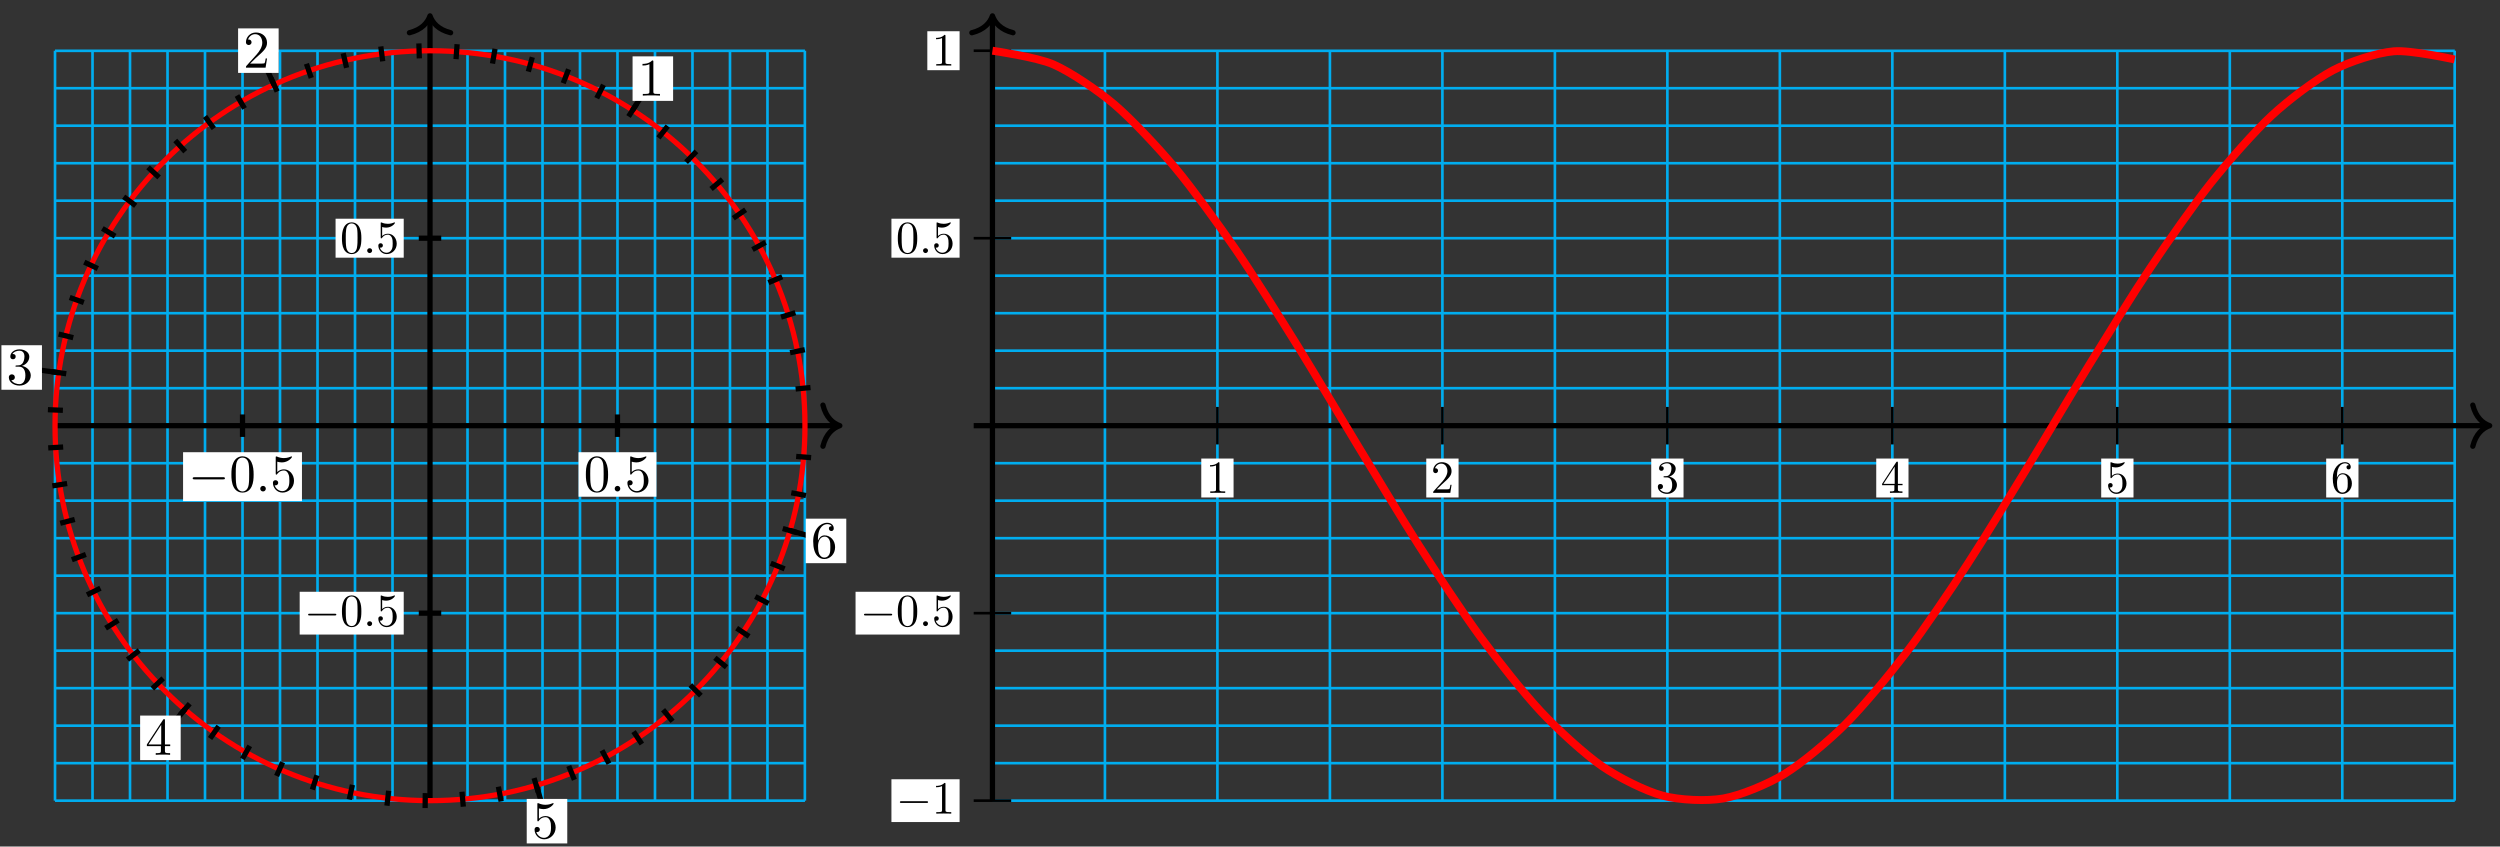 <?xml version="1.0" encoding="UTF-8"?>
<svg xmlns="http://www.w3.org/2000/svg" xmlns:xlink="http://www.w3.org/1999/xlink" width="378pt" height="128pt" viewBox="0 0 378 128" version="1.1">
<rect x="0" y="0" width="378" height="128" fill="#333333" stroke="none"/>
<defs>
<g>
<symbol overflow="visible" id="glyph0-0">
<path style="stroke:none;" d=""/>
</symbol>
<symbol overflow="visible" id="glyph0-1">
<path style="stroke:none;" d="M 2.344 -5.094 C 2.344 -5.297 2.344 -5.312 2.156 -5.312 C 1.672 -4.797 0.969 -4.797 0.703 -4.797 L 0.703 -4.547 C 0.875 -4.547 1.344 -4.547 1.75 -4.75 L 1.75 -0.625 C 1.75 -0.344 1.734 -0.25 1.016 -0.25 L 0.75 -0.25 L 0.75 0 C 1.031 -0.031 1.734 -0.031 2.047 -0.031 C 2.359 -0.031 3.062 -0.031 3.344 0 L 3.344 -0.25 L 3.078 -0.25 C 2.359 -0.25 2.344 -0.328 2.344 -0.625 Z M 2.344 -5.094 "/>
</symbol>
<symbol overflow="visible" id="glyph0-2">
<path style="stroke:none;" d="M 1.016 -0.609 L 1.859 -1.438 C 3.094 -2.531 3.578 -2.969 3.578 -3.766 C 3.578 -4.672 2.859 -5.312 1.891 -5.312 C 0.984 -5.312 0.391 -4.578 0.391 -3.859 C 0.391 -3.422 0.797 -3.422 0.828 -3.422 C 0.953 -3.422 1.234 -3.516 1.234 -3.844 C 1.234 -4.047 1.094 -4.25 0.812 -4.25 C 0.75 -4.25 0.734 -4.25 0.703 -4.25 C 0.891 -4.766 1.328 -5.062 1.781 -5.062 C 2.516 -5.062 2.859 -4.422 2.859 -3.766 C 2.859 -3.125 2.453 -2.5 2.016 -2 L 0.484 -0.297 C 0.391 -0.203 0.391 -0.188 0.391 0 L 3.359 0 L 3.578 -1.391 L 3.375 -1.391 C 3.344 -1.141 3.281 -0.797 3.203 -0.672 C 3.141 -0.609 2.625 -0.609 2.453 -0.609 Z M 1.016 -0.609 "/>
</symbol>
<symbol overflow="visible" id="glyph0-3">
<path style="stroke:none;" d="M 2.312 -2.812 C 2.969 -3.016 3.422 -3.578 3.422 -4.203 C 3.422 -4.859 2.719 -5.312 1.953 -5.312 C 1.156 -5.312 0.547 -4.828 0.547 -4.219 C 0.547 -3.953 0.719 -3.812 0.953 -3.812 C 1.203 -3.812 1.359 -3.984 1.359 -4.219 C 1.359 -4.609 0.984 -4.609 0.875 -4.609 C 1.109 -5 1.641 -5.109 1.922 -5.109 C 2.25 -5.109 2.688 -4.938 2.688 -4.219 C 2.688 -4.125 2.672 -3.656 2.469 -3.312 C 2.234 -2.922 1.953 -2.906 1.766 -2.891 C 1.703 -2.891 1.5 -2.875 1.453 -2.875 C 1.391 -2.859 1.328 -2.859 1.328 -2.766 C 1.328 -2.688 1.391 -2.688 1.516 -2.688 L 1.875 -2.688 C 2.531 -2.688 2.828 -2.141 2.828 -1.359 C 2.828 -0.281 2.266 -0.047 1.922 -0.047 C 1.578 -0.047 0.984 -0.188 0.703 -0.656 C 0.984 -0.609 1.234 -0.781 1.234 -1.094 C 1.234 -1.375 1.016 -1.531 0.781 -1.531 C 0.594 -1.531 0.328 -1.422 0.328 -1.078 C 0.328 -0.344 1.078 0.172 1.938 0.172 C 2.922 0.172 3.641 -0.547 3.641 -1.359 C 3.641 -2.016 3.141 -2.641 2.312 -2.812 Z M 2.312 -2.812 "/>
</symbol>
<symbol overflow="visible" id="glyph0-4">
<path style="stroke:none;" d="M 2.344 -1.312 L 2.344 -0.625 C 2.344 -0.328 2.328 -0.25 1.734 -0.25 L 1.562 -0.25 L 1.562 0 C 1.891 -0.031 2.312 -0.031 2.641 -0.031 C 2.984 -0.031 3.406 -0.031 3.734 0 L 3.734 -0.25 L 3.562 -0.25 C 2.969 -0.25 2.953 -0.328 2.953 -0.625 L 2.953 -1.312 L 3.75 -1.312 L 3.75 -1.562 L 2.953 -1.562 L 2.953 -5.188 C 2.953 -5.344 2.953 -5.391 2.828 -5.391 C 2.75 -5.391 2.734 -5.391 2.672 -5.297 L 0.219 -1.562 L 0.219 -1.312 Z M 2.391 -1.562 L 0.453 -1.562 L 2.391 -4.531 Z M 2.391 -1.562 "/>
</symbol>
<symbol overflow="visible" id="glyph0-5">
<path style="stroke:none;" d="M 3.578 -1.609 C 3.578 -2.547 2.922 -3.344 2.062 -3.344 C 1.688 -3.344 1.344 -3.219 1.047 -2.938 L 1.047 -4.5 C 1.219 -4.453 1.469 -4.391 1.734 -4.391 C 2.703 -4.391 3.266 -5.109 3.266 -5.219 C 3.266 -5.266 3.25 -5.312 3.188 -5.312 C 3.172 -5.312 3.156 -5.312 3.125 -5.281 C 2.969 -5.219 2.578 -5.047 2.047 -5.047 C 1.719 -5.047 1.359 -5.109 0.984 -5.281 C 0.922 -5.297 0.906 -5.297 0.891 -5.297 C 0.812 -5.297 0.812 -5.234 0.812 -5.109 L 0.812 -2.75 C 0.812 -2.609 0.812 -2.547 0.922 -2.547 C 0.969 -2.547 0.984 -2.562 1.016 -2.609 C 1.109 -2.734 1.406 -3.172 2.047 -3.172 C 2.469 -3.172 2.656 -2.812 2.719 -2.656 C 2.859 -2.359 2.875 -2.062 2.875 -1.656 C 2.875 -1.375 2.875 -0.906 2.672 -0.562 C 2.484 -0.25 2.188 -0.047 1.828 -0.047 C 1.25 -0.047 0.781 -0.469 0.656 -0.938 C 0.672 -0.938 0.703 -0.922 0.781 -0.922 C 1.047 -0.922 1.188 -1.125 1.188 -1.312 C 1.188 -1.5 1.047 -1.703 0.781 -1.703 C 0.672 -1.703 0.391 -1.656 0.391 -1.281 C 0.391 -0.594 0.953 0.172 1.844 0.172 C 2.766 0.172 3.578 -0.594 3.578 -1.609 Z M 3.578 -1.609 "/>
</symbol>
<symbol overflow="visible" id="glyph0-6">
<path style="stroke:none;" d="M 1.047 -2.609 L 1.047 -2.812 C 1.047 -4.828 2.047 -5.109 2.453 -5.109 C 2.641 -5.109 2.969 -5.062 3.141 -4.797 C 3.031 -4.797 2.703 -4.797 2.703 -4.438 C 2.703 -4.188 2.906 -4.062 3.078 -4.062 C 3.203 -4.062 3.438 -4.141 3.438 -4.453 C 3.438 -4.922 3.094 -5.312 2.438 -5.312 C 1.406 -5.312 0.328 -4.281 0.328 -2.516 C 0.328 -0.391 1.266 0.172 2 0.172 C 2.891 0.172 3.641 -0.578 3.641 -1.625 C 3.641 -2.641 2.938 -3.406 2.047 -3.406 C 1.5 -3.406 1.219 -3 1.047 -2.609 Z M 2 -0.047 C 1.5 -0.047 1.266 -0.531 1.219 -0.641 C 1.062 -1.016 1.062 -1.656 1.062 -1.797 C 1.062 -2.422 1.328 -3.219 2.047 -3.219 C 2.172 -3.219 2.531 -3.219 2.781 -2.719 C 2.922 -2.438 2.922 -2.031 2.922 -1.641 C 2.922 -1.25 2.922 -0.859 2.781 -0.562 C 2.547 -0.094 2.188 -0.047 2 -0.047 Z M 2 -0.047 "/>
</symbol>
<symbol overflow="visible" id="glyph0-7">
<path style="stroke:none;" d="M 3.672 -2.547 C 3.672 -3.188 3.625 -3.828 3.344 -4.422 C 2.984 -5.172 2.328 -5.312 1.984 -5.312 C 1.516 -5.312 0.938 -5.094 0.609 -4.359 C 0.344 -3.812 0.312 -3.188 0.312 -2.547 C 0.312 -1.953 0.344 -1.234 0.672 -0.625 C 1.016 0.016 1.594 0.172 1.984 0.172 C 2.422 0.172 3.016 0.016 3.375 -0.75 C 3.625 -1.297 3.672 -1.922 3.672 -2.547 Z M 1.984 0 C 1.672 0 1.203 -0.203 1.062 -0.969 C 0.969 -1.438 0.969 -2.172 0.969 -2.641 C 0.969 -3.156 0.969 -3.688 1.031 -4.109 C 1.188 -5.062 1.781 -5.125 1.984 -5.125 C 2.25 -5.125 2.766 -4.984 2.922 -4.203 C 3 -3.75 3 -3.141 3 -2.641 C 3 -2.047 3 -1.5 2.922 -1 C 2.797 -0.234 2.344 0 1.984 0 Z M 1.984 0 "/>
</symbol>
<symbol overflow="visible" id="glyph1-0">
<path style="stroke:none;" d=""/>
</symbol>
<symbol overflow="visible" id="glyph1-1">
<path style="stroke:none;" d="M 4.594 -1.609 C 4.703 -1.609 4.844 -1.609 4.844 -1.734 C 4.844 -1.875 4.703 -1.875 4.594 -1.875 L 0.828 -1.875 C 0.703 -1.875 0.578 -1.875 0.578 -1.734 C 0.578 -1.609 0.703 -1.609 0.828 -1.609 Z M 4.594 -1.609 "/>
</symbol>
<symbol overflow="visible" id="glyph2-0">
<path style="stroke:none;" d=""/>
</symbol>
<symbol overflow="visible" id="glyph2-1">
<path style="stroke:none;" d="M 3.203 -2.234 C 3.203 -2.781 3.172 -3.344 2.922 -3.859 C 2.609 -4.531 2.031 -4.641 1.734 -4.641 C 1.328 -4.641 0.812 -4.453 0.531 -3.812 C 0.312 -3.328 0.266 -2.781 0.266 -2.234 C 0.266 -1.703 0.297 -1.078 0.578 -0.547 C 0.891 0.016 1.391 0.156 1.734 0.156 C 2.109 0.156 2.641 0 2.953 -0.656 C 3.172 -1.141 3.203 -1.672 3.203 -2.234 Z M 1.734 0 C 1.469 0 1.047 -0.172 0.922 -0.844 C 0.844 -1.266 0.844 -1.906 0.844 -2.312 C 0.844 -2.766 0.844 -3.219 0.906 -3.594 C 1.031 -4.422 1.562 -4.484 1.734 -4.484 C 1.969 -4.484 2.422 -4.359 2.562 -3.672 C 2.625 -3.281 2.625 -2.75 2.625 -2.312 C 2.625 -1.797 2.625 -1.312 2.547 -0.875 C 2.453 -0.203 2.047 0 1.734 0 Z M 1.734 0 "/>
</symbol>
<symbol overflow="visible" id="glyph2-2">
<path style="stroke:none;" d="M 3.125 -1.406 C 3.125 -2.234 2.562 -2.922 1.812 -2.922 C 1.469 -2.922 1.172 -2.812 0.922 -2.578 L 0.922 -3.938 C 1.062 -3.891 1.297 -3.844 1.516 -3.844 C 2.375 -3.844 2.859 -4.469 2.859 -4.562 C 2.859 -4.609 2.844 -4.641 2.781 -4.641 C 2.781 -4.641 2.766 -4.641 2.734 -4.625 C 2.594 -4.562 2.25 -4.422 1.781 -4.422 C 1.5 -4.422 1.188 -4.469 0.859 -4.609 C 0.797 -4.641 0.781 -4.641 0.781 -4.641 C 0.703 -4.641 0.703 -4.578 0.703 -4.469 L 0.703 -2.406 C 0.703 -2.281 0.703 -2.219 0.797 -2.219 C 0.844 -2.219 0.859 -2.25 0.891 -2.281 C 0.969 -2.391 1.219 -2.781 1.797 -2.781 C 2.156 -2.781 2.328 -2.453 2.391 -2.328 C 2.5 -2.062 2.516 -1.797 2.516 -1.453 C 2.516 -1.203 2.516 -0.781 2.344 -0.5 C 2.172 -0.219 1.922 -0.047 1.594 -0.047 C 1.094 -0.047 0.688 -0.406 0.578 -0.828 C 0.594 -0.812 0.609 -0.812 0.688 -0.812 C 0.922 -0.812 1.031 -0.984 1.031 -1.156 C 1.031 -1.312 0.922 -1.484 0.688 -1.484 C 0.594 -1.484 0.344 -1.438 0.344 -1.125 C 0.344 -0.516 0.828 0.156 1.609 0.156 C 2.422 0.156 3.125 -0.516 3.125 -1.406 Z M 3.125 -1.406 "/>
</symbol>
<symbol overflow="visible" id="glyph2-3">
<path style="stroke:none;" d="M 2.047 -4.453 C 2.047 -4.625 2.047 -4.641 1.891 -4.641 C 1.453 -4.188 0.844 -4.188 0.625 -4.188 L 0.625 -3.984 C 0.766 -3.984 1.172 -3.984 1.531 -4.156 L 1.531 -0.547 C 1.531 -0.297 1.516 -0.219 0.891 -0.219 L 0.656 -0.219 L 0.656 0 C 0.906 -0.016 1.516 -0.016 1.797 -0.016 C 2.062 -0.016 2.672 -0.016 2.922 0 L 2.922 -0.219 L 2.703 -0.219 C 2.062 -0.219 2.047 -0.297 2.047 -0.547 Z M 2.047 -4.453 "/>
</symbol>
<symbol overflow="visible" id="glyph2-4">
<path style="stroke:none;" d="M 0.891 -0.531 L 1.625 -1.25 C 2.703 -2.219 3.125 -2.594 3.125 -3.297 C 3.125 -4.078 2.5 -4.641 1.656 -4.641 C 0.859 -4.641 0.344 -4 0.344 -3.375 C 0.344 -2.984 0.703 -2.984 0.719 -2.984 C 0.844 -2.984 1.078 -3.078 1.078 -3.359 C 1.078 -3.547 0.953 -3.719 0.703 -3.719 C 0.656 -3.719 0.641 -3.719 0.625 -3.719 C 0.781 -4.172 1.156 -4.422 1.562 -4.422 C 2.188 -4.422 2.5 -3.859 2.5 -3.297 C 2.5 -2.734 2.141 -2.188 1.766 -1.75 L 0.422 -0.266 C 0.344 -0.188 0.344 -0.172 0.344 0 L 2.938 0 L 3.125 -1.219 L 2.953 -1.219 C 2.922 -1 2.875 -0.703 2.797 -0.594 C 2.75 -0.531 2.297 -0.531 2.141 -0.531 Z M 0.891 -0.531 "/>
</symbol>
<symbol overflow="visible" id="glyph2-5">
<path style="stroke:none;" d="M 2.016 -2.453 C 2.594 -2.641 3 -3.125 3 -3.672 C 3 -4.25 2.391 -4.641 1.719 -4.641 C 1.016 -4.641 0.484 -4.219 0.484 -3.688 C 0.484 -3.469 0.641 -3.328 0.844 -3.328 C 1.047 -3.328 1.188 -3.484 1.188 -3.688 C 1.188 -4.031 0.859 -4.031 0.766 -4.031 C 0.969 -4.375 1.438 -4.469 1.688 -4.469 C 1.969 -4.469 2.359 -4.312 2.359 -3.688 C 2.359 -3.609 2.344 -3.203 2.156 -2.891 C 1.953 -2.562 1.719 -2.531 1.547 -2.531 C 1.484 -2.516 1.312 -2.516 1.266 -2.516 C 1.219 -2.5 1.156 -2.5 1.156 -2.422 C 1.156 -2.344 1.219 -2.344 1.328 -2.344 L 1.641 -2.344 C 2.203 -2.344 2.469 -1.875 2.469 -1.188 C 2.469 -0.25 1.984 -0.047 1.672 -0.047 C 1.375 -0.047 0.859 -0.156 0.609 -0.578 C 0.859 -0.531 1.078 -0.688 1.078 -0.953 C 1.078 -1.203 0.891 -1.344 0.688 -1.344 C 0.516 -1.344 0.297 -1.25 0.297 -0.938 C 0.297 -0.312 0.938 0.156 1.703 0.156 C 2.547 0.156 3.188 -0.484 3.188 -1.188 C 3.188 -1.766 2.75 -2.312 2.016 -2.453 Z M 2.016 -2.453 "/>
</symbol>
<symbol overflow="visible" id="glyph2-6">
<path style="stroke:none;" d="M 2.047 -1.156 L 2.047 -0.547 C 2.047 -0.297 2.031 -0.219 1.516 -0.219 L 1.375 -0.219 L 1.375 0 C 1.656 -0.016 2.016 -0.016 2.312 -0.016 C 2.609 -0.016 2.969 -0.016 3.266 0 L 3.266 -0.219 L 3.109 -0.219 C 2.594 -0.219 2.578 -0.297 2.578 -0.547 L 2.578 -1.156 L 3.281 -1.156 L 3.281 -1.359 L 2.578 -1.359 L 2.578 -4.531 C 2.578 -4.672 2.578 -4.719 2.469 -4.719 C 2.406 -4.719 2.391 -4.719 2.328 -4.641 L 0.188 -1.359 L 0.188 -1.156 Z M 2.094 -1.359 L 0.391 -1.359 L 2.094 -3.969 Z M 2.094 -1.359 "/>
</symbol>
<symbol overflow="visible" id="glyph2-7">
<path style="stroke:none;" d="M 0.922 -2.281 L 0.922 -2.453 C 0.922 -4.219 1.781 -4.469 2.141 -4.469 C 2.312 -4.469 2.594 -4.422 2.75 -4.188 C 2.641 -4.188 2.375 -4.188 2.375 -3.875 C 2.375 -3.656 2.531 -3.547 2.688 -3.547 C 2.797 -3.547 3.016 -3.609 3.016 -3.891 C 3.016 -4.312 2.703 -4.641 2.125 -4.641 C 1.234 -4.641 0.297 -3.75 0.297 -2.203 C 0.297 -0.344 1.094 0.156 1.75 0.156 C 2.516 0.156 3.188 -0.5 3.188 -1.422 C 3.188 -2.312 2.562 -2.969 1.797 -2.969 C 1.312 -2.969 1.062 -2.625 0.922 -2.281 Z M 1.75 -0.047 C 1.312 -0.047 1.094 -0.453 1.062 -0.562 C 0.938 -0.891 0.938 -1.453 0.938 -1.578 C 0.938 -2.125 1.156 -2.812 1.781 -2.812 C 1.891 -2.812 2.219 -2.812 2.438 -2.391 C 2.562 -2.125 2.562 -1.766 2.562 -1.422 C 2.562 -1.094 2.562 -0.75 2.438 -0.5 C 2.234 -0.078 1.906 -0.047 1.75 -0.047 Z M 1.75 -0.047 "/>
</symbol>
<symbol overflow="visible" id="glyph3-0">
<path style="stroke:none;" d=""/>
</symbol>
<symbol overflow="visible" id="glyph3-1">
<path style="stroke:none;" d="M 1.344 -0.375 C 1.344 -0.578 1.172 -0.734 0.969 -0.734 C 0.766 -0.734 0.594 -0.578 0.594 -0.375 C 0.594 -0.172 0.766 0 0.969 0 C 1.172 0 1.344 -0.172 1.344 -0.375 Z M 1.344 -0.375 "/>
</symbol>
<symbol overflow="visible" id="glyph4-0">
<path style="stroke:none;" d=""/>
</symbol>
<symbol overflow="visible" id="glyph4-1">
<path style="stroke:none;" d="M 5.25 -1.828 C 5.391 -1.828 5.531 -1.828 5.531 -1.984 C 5.531 -2.156 5.391 -2.156 5.25 -2.156 L 0.938 -2.156 C 0.812 -2.156 0.656 -2.156 0.656 -1.984 C 0.656 -1.828 0.812 -1.828 0.938 -1.828 Z M 5.25 -1.828 "/>
</symbol>
<symbol overflow="visible" id="glyph5-0">
<path style="stroke:none;" d=""/>
</symbol>
<symbol overflow="visible" id="glyph5-1">
<path style="stroke:none;" d="M 1.531 -0.422 C 1.531 -0.656 1.344 -0.844 1.109 -0.844 C 0.875 -0.844 0.688 -0.656 0.688 -0.422 C 0.688 -0.188 0.875 0 1.109 0 C 1.344 0 1.531 -0.188 1.531 -0.422 Z M 1.531 -0.422 "/>
</symbol>
</g>
</defs>
<g id="surface1">
<path style="fill:none;stroke-width:0.399;stroke-linecap:butt;stroke-linejoin:miter;stroke:rgb(0%,67.839%,93.729%);stroke-opacity:1;stroke-miterlimit:10;" d="M -56.698 -56.697 L 56.694 -56.697 M -56.698 -51.026 L 56.694 -51.026 M -56.698 -45.358 L 56.694 -45.358 M -56.698 -39.686 L 56.694 -39.686 M -56.698 -34.018 L 56.694 -34.018 M -56.698 -28.347 L 56.694 -28.347 M -56.698 -22.679 L 56.694 -22.679 M -56.698 -17.011 L 56.694 -17.011 M -56.698 -11.339 L 56.694 -11.339 M -56.698 -5.672 L 56.694 -5.672 M -56.698 0 L 56.694 0 M -56.698 5.668 L 56.694 5.668 M -56.698 11.34 L 56.694 11.34 M -56.698 17.007 L 56.694 17.007 M -56.698 22.679 L 56.694 22.679 M -56.698 28.347 L 56.694 28.347 M -56.698 34.019 L 56.694 34.019 M -56.698 39.686 L 56.694 39.686 M -56.698 45.358 L 56.694 45.358 M -56.698 51.026 L 56.694 51.026 M -56.698 56.678 L 56.694 56.678 M -56.698 -56.701 L -56.698 56.694 M -51.027 -56.701 L -51.027 56.694 M -45.359 -56.701 L -45.359 56.694 M -39.687 -56.701 L -39.687 56.694 M -34.019 -56.701 L -34.019 56.694 M -28.347 -56.701 L -28.347 56.694 M -22.68 -56.701 L -22.68 56.694 M -17.008 -56.701 L -17.008 56.694 M -11.34 -56.701 L -11.34 56.694 M -5.668 -56.701 L -5.668 56.694 M -0 -56.701 L -0 56.694 M 5.671 -56.701 L 5.671 56.694 M 11.339 -56.701 L 11.339 56.694 M 17.011 -56.701 L 17.011 56.694 M 22.679 -56.701 L 22.679 56.694 M 28.347 -56.701 L 28.347 56.694 M 34.018 -56.701 L 34.018 56.694 M 39.686 -56.701 L 39.686 56.694 M 45.358 -56.701 L 45.358 56.694 M 51.026 -56.701 L 51.026 56.694 M 56.678 -56.701 L 56.678 56.694 " transform="matrix(1,0,0,-1,65.016,64.363)"/>
<path style="fill:none;stroke-width:0.797;stroke-linecap:butt;stroke-linejoin:miter;stroke:rgb(0%,0%,0%);stroke-opacity:1;stroke-miterlimit:10;" d="M -56.695 0 L 61.565 0 " transform="matrix(1,0,0,-1,65.016,64.363)"/>
<path style="fill:none;stroke-width:0.797;stroke-linecap:round;stroke-linejoin:round;stroke:rgb(0%,0%,0%);stroke-opacity:1;stroke-miterlimit:10;" d="M -2.552 3.109 C -2.084 1.246 -1.045 0.363 -0.002 0 C -1.045 -0.363 -2.084 -1.246 -2.552 -3.109 " transform="matrix(1,0,0,-1,126.982,64.363)"/>
<path style="fill:none;stroke-width:0.797;stroke-linecap:butt;stroke-linejoin:miter;stroke:rgb(0%,0%,0%);stroke-opacity:1;stroke-miterlimit:10;" d="M -0 -56.693 L -0 61.565 " transform="matrix(1,0,0,-1,65.016,64.363)"/>
<path style="fill:none;stroke-width:0.797;stroke-linecap:round;stroke-linejoin:round;stroke:rgb(0%,0%,0%);stroke-opacity:1;stroke-miterlimit:10;" d="M -2.552 3.11 C -2.084 1.243 -1.045 0.364 -0.002 0 C -1.045 -0.363 -2.084 -1.246 -2.552 -3.113 " transform="matrix(0,-1,-1,0,65.016,2.397)"/>
<path style="fill:none;stroke-width:0.797;stroke-linecap:butt;stroke-linejoin:miter;stroke:rgb(100%,0%,0%);stroke-opacity:1;stroke-miterlimit:10;" d="M 56.694 0 C 56.694 31.312 31.311 56.694 -0 56.694 C -31.312 56.694 -56.695 31.312 -56.695 0 C -56.695 -31.311 -31.312 -56.693 -0 -56.693 C 31.311 -56.693 56.694 -31.311 56.694 0 Z M 56.694 0 " transform="matrix(1,0,0,-1,65.016,64.363)"/>
<path style="fill:none;stroke-width:0.797;stroke-linecap:butt;stroke-linejoin:miter;stroke:rgb(0%,0%,0%);stroke-opacity:1;stroke-miterlimit:10;" d="M 55.28 5.547 L 57.534 5.77 " transform="matrix(1,0,0,-1,65.016,64.363)"/>
<path style="fill:none;stroke-width:0.797;stroke-linecap:butt;stroke-linejoin:miter;stroke:rgb(0%,0%,0%);stroke-opacity:1;stroke-miterlimit:10;" d="M 54.448 11.035 L 56.67 11.488 " transform="matrix(1,0,0,-1,65.016,64.363)"/>
<path style="fill:none;stroke-width:0.797;stroke-linecap:butt;stroke-linejoin:miter;stroke:rgb(0%,0%,0%);stroke-opacity:1;stroke-miterlimit:10;" d="M 53.077 16.418 L 55.245 17.086 " transform="matrix(1,0,0,-1,65.016,64.363)"/>
<path style="fill:none;stroke-width:0.797;stroke-linecap:butt;stroke-linejoin:miter;stroke:rgb(0%,0%,0%);stroke-opacity:1;stroke-miterlimit:10;" d="M 51.17 21.632 L 53.26 22.515 " transform="matrix(1,0,0,-1,65.016,64.363)"/>
<path style="fill:none;stroke-width:0.797;stroke-linecap:butt;stroke-linejoin:miter;stroke:rgb(0%,0%,0%);stroke-opacity:1;stroke-miterlimit:10;" d="M 48.756 26.632 L 50.745 27.722 " transform="matrix(1,0,0,-1,65.016,64.363)"/>
<path style="fill:none;stroke-width:0.797;stroke-linecap:butt;stroke-linejoin:miter;stroke:rgb(0%,0%,0%);stroke-opacity:1;stroke-miterlimit:10;" d="M 45.854 31.366 L 47.725 32.648 " transform="matrix(1,0,0,-1,65.016,64.363)"/>
<path style="fill:none;stroke-width:0.797;stroke-linecap:butt;stroke-linejoin:miter;stroke:rgb(0%,0%,0%);stroke-opacity:1;stroke-miterlimit:10;" d="M 42.495 35.788 L 44.229 37.249 " transform="matrix(1,0,0,-1,65.016,64.363)"/>
<path style="fill:none;stroke-width:0.797;stroke-linecap:butt;stroke-linejoin:miter;stroke:rgb(0%,0%,0%);stroke-opacity:1;stroke-miterlimit:10;" d="M 38.71 39.851 L 40.288 41.479 " transform="matrix(1,0,0,-1,65.016,64.363)"/>
<path style="fill:none;stroke-width:0.797;stroke-linecap:butt;stroke-linejoin:miter;stroke:rgb(0%,0%,0%);stroke-opacity:1;stroke-miterlimit:10;" d="M 34.538 43.518 L 35.948 45.292 " transform="matrix(1,0,0,-1,65.016,64.363)"/>
<path style="fill:none;stroke-width:0.797;stroke-linecap:butt;stroke-linejoin:miter;stroke:rgb(0%,0%,0%);stroke-opacity:1;stroke-miterlimit:10;" d="M 30.019 46.745 L 31.245 48.655 " transform="matrix(1,0,0,-1,65.016,64.363)"/>
<path style="fill:none;stroke-width:0.797;stroke-linecap:butt;stroke-linejoin:miter;stroke:rgb(0%,0%,0%);stroke-opacity:1;stroke-miterlimit:10;" d="M 25.206 49.51 L 26.233 51.534 " transform="matrix(1,0,0,-1,65.016,64.363)"/>
<path style="fill:none;stroke-width:0.797;stroke-linecap:butt;stroke-linejoin:miter;stroke:rgb(0%,0%,0%);stroke-opacity:1;stroke-miterlimit:10;" d="M 20.136 51.78 L 20.956 53.893 " transform="matrix(1,0,0,-1,65.016,64.363)"/>
<path style="fill:none;stroke-width:0.797;stroke-linecap:butt;stroke-linejoin:miter;stroke:rgb(0%,0%,0%);stroke-opacity:1;stroke-miterlimit:10;" d="M 14.866 53.53 L 15.472 55.717 " transform="matrix(1,0,0,-1,65.016,64.363)"/>
<path style="fill:none;stroke-width:0.797;stroke-linecap:butt;stroke-linejoin:miter;stroke:rgb(0%,0%,0%);stroke-opacity:1;stroke-miterlimit:10;" d="M 9.449 54.749 L 9.831 56.983 " transform="matrix(1,0,0,-1,65.016,64.363)"/>
<path style="fill:none;stroke-width:0.797;stroke-linecap:butt;stroke-linejoin:miter;stroke:rgb(0%,0%,0%);stroke-opacity:1;stroke-miterlimit:10;" d="M 3.937 55.42 L 4.097 57.682 " transform="matrix(1,0,0,-1,65.016,64.363)"/>
<path style="fill:none;stroke-width:0.797;stroke-linecap:butt;stroke-linejoin:miter;stroke:rgb(0%,0%,0%);stroke-opacity:1;stroke-miterlimit:10;" d="M -1.614 55.534 L -1.68 57.799 " transform="matrix(1,0,0,-1,65.016,64.363)"/>
<path style="fill:none;stroke-width:0.797;stroke-linecap:butt;stroke-linejoin:miter;stroke:rgb(0%,0%,0%);stroke-opacity:1;stroke-miterlimit:10;" d="M -7.149 55.092 L -7.442 57.342 " transform="matrix(1,0,0,-1,65.016,64.363)"/>
<path style="fill:none;stroke-width:0.797;stroke-linecap:butt;stroke-linejoin:miter;stroke:rgb(0%,0%,0%);stroke-opacity:1;stroke-miterlimit:10;" d="M -12.613 54.108 L -13.129 56.315 " transform="matrix(1,0,0,-1,65.016,64.363)"/>
<path style="fill:none;stroke-width:0.797;stroke-linecap:butt;stroke-linejoin:miter;stroke:rgb(0%,0%,0%);stroke-opacity:1;stroke-miterlimit:10;" d="M -17.953 52.577 L -18.684 54.725 " transform="matrix(1,0,0,-1,65.016,64.363)"/>
<path style="fill:none;stroke-width:0.797;stroke-linecap:butt;stroke-linejoin:miter;stroke:rgb(0%,0%,0%);stroke-opacity:1;stroke-miterlimit:10;" d="M -23.109 50.522 L -24.055 52.585 " transform="matrix(1,0,0,-1,65.016,64.363)"/>
<path style="fill:none;stroke-width:0.797;stroke-linecap:butt;stroke-linejoin:miter;stroke:rgb(0%,0%,0%);stroke-opacity:1;stroke-miterlimit:10;" d="M -28.039 47.96 L -29.183 49.921 " transform="matrix(1,0,0,-1,65.016,64.363)"/>
<path style="fill:none;stroke-width:0.797;stroke-linecap:butt;stroke-linejoin:miter;stroke:rgb(0%,0%,0%);stroke-opacity:1;stroke-miterlimit:10;" d="M -32.687 44.925 L -34.023 46.76 " transform="matrix(1,0,0,-1,65.016,64.363)"/>
<path style="fill:none;stroke-width:0.797;stroke-linecap:butt;stroke-linejoin:miter;stroke:rgb(0%,0%,0%);stroke-opacity:1;stroke-miterlimit:10;" d="M -37.007 41.436 L -38.519 43.128 " transform="matrix(1,0,0,-1,65.016,64.363)"/>
<path style="fill:none;stroke-width:0.797;stroke-linecap:butt;stroke-linejoin:miter;stroke:rgb(0%,0%,0%);stroke-opacity:1;stroke-miterlimit:10;" d="M -40.961 37.534 L -42.632 39.065 " transform="matrix(1,0,0,-1,65.016,64.363)"/>
<path style="fill:none;stroke-width:0.797;stroke-linecap:butt;stroke-linejoin:miter;stroke:rgb(0%,0%,0%);stroke-opacity:1;stroke-miterlimit:10;" d="M -44.5 33.257 L -46.32 34.616 " transform="matrix(1,0,0,-1,65.016,64.363)"/>
<path style="fill:none;stroke-width:0.797;stroke-linecap:butt;stroke-linejoin:miter;stroke:rgb(0%,0%,0%);stroke-opacity:1;stroke-miterlimit:10;" d="M -47.601 28.652 L -49.542 29.82 " transform="matrix(1,0,0,-1,65.016,64.363)"/>
<path style="fill:none;stroke-width:0.797;stroke-linecap:butt;stroke-linejoin:miter;stroke:rgb(0%,0%,0%);stroke-opacity:1;stroke-miterlimit:10;" d="M -50.222 23.753 L -52.273 24.722 " transform="matrix(1,0,0,-1,65.016,64.363)"/>
<path style="fill:none;stroke-width:0.797;stroke-linecap:butt;stroke-linejoin:miter;stroke:rgb(0%,0%,0%);stroke-opacity:1;stroke-miterlimit:10;" d="M -52.343 18.625 L -54.48 19.382 " transform="matrix(1,0,0,-1,65.016,64.363)"/>
<path style="fill:none;stroke-width:0.797;stroke-linecap:butt;stroke-linejoin:miter;stroke:rgb(0%,0%,0%);stroke-opacity:1;stroke-miterlimit:10;" d="M -53.941 13.304 L -56.144 13.847 " transform="matrix(1,0,0,-1,65.016,64.363)"/>
<path style="fill:none;stroke-width:0.797;stroke-linecap:butt;stroke-linejoin:miter;stroke:rgb(0%,0%,0%);stroke-opacity:1;stroke-miterlimit:10;" d="M -54.999 7.851 L -57.245 8.176 " transform="matrix(1,0,0,-1,65.016,64.363)"/>
<path style="fill:none;stroke-width:0.797;stroke-linecap:butt;stroke-linejoin:miter;stroke:rgb(0%,0%,0%);stroke-opacity:1;stroke-miterlimit:10;" d="M -55.507 2.324 L -57.773 2.418 " transform="matrix(1,0,0,-1,65.016,64.363)"/>
<path style="fill:none;stroke-width:0.797;stroke-linecap:butt;stroke-linejoin:miter;stroke:rgb(0%,0%,0%);stroke-opacity:1;stroke-miterlimit:10;" d="M -55.464 -3.226 L -57.726 -3.359 " transform="matrix(1,0,0,-1,65.016,64.363)"/>
<path style="fill:none;stroke-width:0.797;stroke-linecap:butt;stroke-linejoin:miter;stroke:rgb(0%,0%,0%);stroke-opacity:1;stroke-miterlimit:10;" d="M -54.866 -8.746 L -57.105 -9.105 " transform="matrix(1,0,0,-1,65.016,64.363)"/>
<path style="fill:none;stroke-width:0.797;stroke-linecap:butt;stroke-linejoin:miter;stroke:rgb(0%,0%,0%);stroke-opacity:1;stroke-miterlimit:10;" d="M -53.714 -14.179 L -55.909 -14.757 " transform="matrix(1,0,0,-1,65.016,64.363)"/>
<path style="fill:none;stroke-width:0.797;stroke-linecap:butt;stroke-linejoin:miter;stroke:rgb(0%,0%,0%);stroke-opacity:1;stroke-miterlimit:10;" d="M -52.035 -19.472 L -54.156 -20.269 " transform="matrix(1,0,0,-1,65.016,64.363)"/>
<path style="fill:none;stroke-width:0.797;stroke-linecap:butt;stroke-linejoin:miter;stroke:rgb(0%,0%,0%);stroke-opacity:1;stroke-miterlimit:10;" d="M -49.828 -24.569 L -51.863 -25.573 " transform="matrix(1,0,0,-1,65.016,64.363)"/>
<path style="fill:none;stroke-width:0.797;stroke-linecap:butt;stroke-linejoin:miter;stroke:rgb(0%,0%,0%);stroke-opacity:1;stroke-miterlimit:10;" d="M -47.128 -29.421 L -49.054 -30.62 " transform="matrix(1,0,0,-1,65.016,64.363)"/>
<path style="fill:none;stroke-width:0.797;stroke-linecap:butt;stroke-linejoin:miter;stroke:rgb(0%,0%,0%);stroke-opacity:1;stroke-miterlimit:10;" d="M -43.953 -33.979 L -45.749 -35.366 " transform="matrix(1,0,0,-1,65.016,64.363)"/>
<path style="fill:none;stroke-width:0.797;stroke-linecap:butt;stroke-linejoin:miter;stroke:rgb(0%,0%,0%);stroke-opacity:1;stroke-miterlimit:10;" d="M -40.343 -38.194 L -41.988 -39.756 " transform="matrix(1,0,0,-1,65.016,64.363)"/>
<path style="fill:none;stroke-width:0.797;stroke-linecap:butt;stroke-linejoin:miter;stroke:rgb(0%,0%,0%);stroke-opacity:1;stroke-miterlimit:10;" d="M -36.328 -42.034 L -37.812 -43.749 " transform="matrix(1,0,0,-1,65.016,64.363)"/>
<path style="fill:none;stroke-width:0.797;stroke-linecap:butt;stroke-linejoin:miter;stroke:rgb(0%,0%,0%);stroke-opacity:1;stroke-miterlimit:10;" d="M -31.953 -45.448 L -33.254 -47.303 " transform="matrix(1,0,0,-1,65.016,64.363)"/>
<path style="fill:none;stroke-width:0.797;stroke-linecap:butt;stroke-linejoin:miter;stroke:rgb(0%,0%,0%);stroke-opacity:1;stroke-miterlimit:10;" d="M -27.254 -48.412 L -28.367 -50.389 " transform="matrix(1,0,0,-1,65.016,64.363)"/>
<path style="fill:none;stroke-width:0.797;stroke-linecap:butt;stroke-linejoin:miter;stroke:rgb(0%,0%,0%);stroke-opacity:1;stroke-miterlimit:10;" d="M -22.285 -50.889 L -23.195 -52.967 " transform="matrix(1,0,0,-1,65.016,64.363)"/>
<path style="fill:none;stroke-width:0.797;stroke-linecap:butt;stroke-linejoin:miter;stroke:rgb(0%,0%,0%);stroke-opacity:1;stroke-miterlimit:10;" d="M -17.094 -52.862 L -17.793 -55.022 " transform="matrix(1,0,0,-1,65.016,64.363)"/>
<path style="fill:none;stroke-width:0.797;stroke-linecap:butt;stroke-linejoin:miter;stroke:rgb(0%,0%,0%);stroke-opacity:1;stroke-miterlimit:10;" d="M -11.731 -54.303 L -12.211 -56.522 " transform="matrix(1,0,0,-1,65.016,64.363)"/>
<path style="fill:none;stroke-width:0.797;stroke-linecap:butt;stroke-linejoin:miter;stroke:rgb(0%,0%,0%);stroke-opacity:1;stroke-miterlimit:10;" d="M -6.25 -55.205 L -6.508 -57.459 " transform="matrix(1,0,0,-1,65.016,64.363)"/>
<path style="fill:none;stroke-width:0.797;stroke-linecap:butt;stroke-linejoin:miter;stroke:rgb(0%,0%,0%);stroke-opacity:1;stroke-miterlimit:10;" d="M -0.711 -55.553 L -0.739 -57.818 " transform="matrix(1,0,0,-1,65.016,64.363)"/>
<path style="fill:none;stroke-width:0.797;stroke-linecap:butt;stroke-linejoin:miter;stroke:rgb(0%,0%,0%);stroke-opacity:1;stroke-miterlimit:10;" d="M 4.835 -55.346 L 5.035 -57.607 " transform="matrix(1,0,0,-1,65.016,64.363)"/>
<path style="fill:none;stroke-width:0.797;stroke-linecap:butt;stroke-linejoin:miter;stroke:rgb(0%,0%,0%);stroke-opacity:1;stroke-miterlimit:10;" d="M 10.339 -54.584 L 10.757 -56.815 " transform="matrix(1,0,0,-1,65.016,64.363)"/>
<path style="fill:none;stroke-width:0.797;stroke-linecap:butt;stroke-linejoin:miter;stroke:rgb(0%,0%,0%);stroke-opacity:1;stroke-miterlimit:10;" d="M 15.734 -53.279 L 16.378 -55.455 " transform="matrix(1,0,0,-1,65.016,64.363)"/>
<path style="fill:none;stroke-width:0.797;stroke-linecap:butt;stroke-linejoin:miter;stroke:rgb(0%,0%,0%);stroke-opacity:1;stroke-miterlimit:10;" d="M 20.976 -51.444 L 21.831 -53.545 " transform="matrix(1,0,0,-1,65.016,64.363)"/>
<path style="fill:none;stroke-width:0.797;stroke-linecap:butt;stroke-linejoin:miter;stroke:rgb(0%,0%,0%);stroke-opacity:1;stroke-miterlimit:10;" d="M 26.007 -49.092 L 27.065 -51.1 " transform="matrix(1,0,0,-1,65.016,64.363)"/>
<path style="fill:none;stroke-width:0.797;stroke-linecap:butt;stroke-linejoin:miter;stroke:rgb(0%,0%,0%);stroke-opacity:1;stroke-miterlimit:10;" d="M 30.776 -46.252 L 32.034 -48.139 " transform="matrix(1,0,0,-1,65.016,64.363)"/>
<path style="fill:none;stroke-width:0.797;stroke-linecap:butt;stroke-linejoin:miter;stroke:rgb(0%,0%,0%);stroke-opacity:1;stroke-miterlimit:10;" d="M 35.241 -42.948 L 36.679 -44.702 " transform="matrix(1,0,0,-1,65.016,64.363)"/>
<path style="fill:none;stroke-width:0.797;stroke-linecap:butt;stroke-linejoin:miter;stroke:rgb(0%,0%,0%);stroke-opacity:1;stroke-miterlimit:10;" d="M 39.354 -39.217 L 40.96 -40.819 " transform="matrix(1,0,0,-1,65.016,64.363)"/>
<path style="fill:none;stroke-width:0.797;stroke-linecap:butt;stroke-linejoin:miter;stroke:rgb(0%,0%,0%);stroke-opacity:1;stroke-miterlimit:10;" d="M 43.069 -35.093 L 44.831 -36.526 " transform="matrix(1,0,0,-1,65.016,64.363)"/>
<path style="fill:none;stroke-width:0.797;stroke-linecap:butt;stroke-linejoin:miter;stroke:rgb(0%,0%,0%);stroke-opacity:1;stroke-miterlimit:10;" d="M 46.358 -30.616 L 48.249 -31.866 " transform="matrix(1,0,0,-1,65.016,64.363)"/>
<path style="fill:none;stroke-width:0.797;stroke-linecap:butt;stroke-linejoin:miter;stroke:rgb(0%,0%,0%);stroke-opacity:1;stroke-miterlimit:10;" d="M 49.182 -25.835 L 51.19 -26.89 " transform="matrix(1,0,0,-1,65.016,64.363)"/>
<path style="fill:none;stroke-width:0.797;stroke-linecap:butt;stroke-linejoin:miter;stroke:rgb(0%,0%,0%);stroke-opacity:1;stroke-miterlimit:10;" d="M 51.518 -20.8 L 53.62 -21.648 " transform="matrix(1,0,0,-1,65.016,64.363)"/>
<path style="fill:none;stroke-width:0.797;stroke-linecap:butt;stroke-linejoin:miter;stroke:rgb(0%,0%,0%);stroke-opacity:1;stroke-miterlimit:10;" d="M 53.334 -15.55 L 55.51 -16.187 " transform="matrix(1,0,0,-1,65.016,64.363)"/>
<path style="fill:none;stroke-width:0.797;stroke-linecap:butt;stroke-linejoin:miter;stroke:rgb(0%,0%,0%);stroke-opacity:1;stroke-miterlimit:10;" d="M 54.624 -10.148 L 56.85 -10.562 " transform="matrix(1,0,0,-1,65.016,64.363)"/>
<path style="fill:none;stroke-width:0.797;stroke-linecap:butt;stroke-linejoin:miter;stroke:rgb(0%,0%,0%);stroke-opacity:1;stroke-miterlimit:10;" d="M 55.362 -4.648 L 57.623 -4.836 " transform="matrix(1,0,0,-1,65.016,64.363)"/>
<path style="fill:none;stroke-width:0.797;stroke-linecap:butt;stroke-linejoin:miter;stroke:rgb(0%,0%,0%);stroke-opacity:1;stroke-miterlimit:10;" d="M 30.632 47.702 L 32.163 50.089 " transform="matrix(1,0,0,-1,65.016,64.363)"/>
<path style=" stroke:none;fill-rule:nonzero;fill:rgb(100%,100%,100%);fill-opacity:1;" d="M 101.773 8.523 L 95.645 8.523 L 95.645 15.254 L 101.773 15.254 Z M 101.773 8.523 "/>
<g style="fill:rgb(0%,0%,0%);fill-opacity:1;">
  <use xlink:href="#glyph0-1" x="96.443" y="14.456"/>
</g>
<path style="fill:none;stroke-width:0.797;stroke-linecap:butt;stroke-linejoin:miter;stroke:rgb(0%,0%,0%);stroke-opacity:1;stroke-miterlimit:10;" d="M -23.59 51.549 L -24.769 54.124 " transform="matrix(1,0,0,-1,65.016,64.363)"/>
<path style=" stroke:none;fill-rule:nonzero;fill:rgb(100%,100%,100%);fill-opacity:1;" d="M 42.129 4.293 L 36 4.293 L 36 11.023 L 42.129 11.023 Z M 42.129 4.293 "/>
<g style="fill:rgb(0%,0%,0%);fill-opacity:1;">
  <use xlink:href="#glyph0-2" x="36.797" y="10.227"/>
</g>
<path style="fill:none;stroke-width:0.797;stroke-linecap:butt;stroke-linejoin:miter;stroke:rgb(0%,0%,0%);stroke-opacity:1;stroke-miterlimit:10;" d="M -56.124 8 L -58.929 8.398 " transform="matrix(1,0,0,-1,65.016,64.363)"/>
<path style=" stroke:none;fill-rule:nonzero;fill:rgb(100%,100%,100%);fill-opacity:1;" d="M 6.344 52.199 L 0.215 52.199 L 0.215 58.93 L 6.344 58.93 Z M 6.344 52.199 "/>
<g style="fill:rgb(0%,0%,0%);fill-opacity:1;">
  <use xlink:href="#glyph0-3" x="1.01" y="58.132"/>
</g>
<path style="fill:none;stroke-width:0.797;stroke-linecap:butt;stroke-linejoin:miter;stroke:rgb(0%,0%,0%);stroke-opacity:1;stroke-miterlimit:10;" d="M -37.058 -42.905 L -38.91 -45.049 " transform="matrix(1,0,0,-1,65.016,64.363)"/>
<path style=" stroke:none;fill-rule:nonzero;fill:rgb(100%,100%,100%);fill-opacity:1;" d="M 27.32 108.195 L 21.188 108.195 L 21.188 114.926 L 27.32 114.926 Z M 27.32 108.195 "/>
<g style="fill:rgb(0%,0%,0%);fill-opacity:1;">
  <use xlink:href="#glyph0-4" x="21.986" y="114.127"/>
</g>
<path style="fill:none;stroke-width:0.797;stroke-linecap:butt;stroke-linejoin:miter;stroke:rgb(0%,0%,0%);stroke-opacity:1;stroke-miterlimit:10;" d="M 16.081 -54.361 L 16.882 -57.08 " transform="matrix(1,0,0,-1,65.016,64.363)"/>
<path style=" stroke:none;fill-rule:nonzero;fill:rgb(100%,100%,100%);fill-opacity:1;" d="M 85.77 120.797 L 79.641 120.797 L 79.641 127.527 L 85.77 127.527 Z M 85.77 120.797 "/>
<g style="fill:rgb(0%,0%,0%);fill-opacity:1;">
  <use xlink:href="#glyph0-5" x="80.436" y="126.731"/>
</g>
<path style="fill:none;stroke-width:0.797;stroke-linecap:butt;stroke-linejoin:miter;stroke:rgb(0%,0%,0%);stroke-opacity:1;stroke-miterlimit:10;" d="M 54.432 -15.839 L 57.155 -16.632 " transform="matrix(1,0,0,-1,65.016,64.363)"/>
<path style=" stroke:none;fill-rule:nonzero;fill:rgb(100%,100%,100%);fill-opacity:1;" d="M 127.957 78.422 L 121.828 78.422 L 121.828 85.152 L 127.957 85.152 Z M 127.957 78.422 "/>
<g style="fill:rgb(0%,0%,0%);fill-opacity:1;">
  <use xlink:href="#glyph0-6" x="122.626" y="84.356"/>
</g>
<path style="fill:none;stroke-width:0.797;stroke-linecap:butt;stroke-linejoin:miter;stroke:rgb(0%,0%,0%);stroke-opacity:1;stroke-miterlimit:10;" d="M 1.699 -28.347 L -1.7 -28.347 " transform="matrix(1,0,0,-1,65.016,64.363)"/>
<path style=" stroke:none;fill-rule:nonzero;fill:rgb(100%,100%,100%);fill-opacity:1;" d="M 61.043 89.477 L 45.312 89.477 L 45.312 95.945 L 61.043 95.945 Z M 61.043 89.477 "/>
<g style="fill:rgb(0%,0%,0%);fill-opacity:1;">
  <use xlink:href="#glyph1-1" x="46.011" y="94.668"/>
</g>
<g style="fill:rgb(0%,0%,0%);fill-opacity:1;">
  <use xlink:href="#glyph2-1" x="51.436" y="94.668"/>
</g>
<g style="fill:rgb(0%,0%,0%);fill-opacity:1;">
  <use xlink:href="#glyph3-1" x="54.922" y="94.668"/>
</g>
<g style="fill:rgb(0%,0%,0%);fill-opacity:1;">
  <use xlink:href="#glyph2-2" x="56.86" y="94.668"/>
</g>
<path style="fill:none;stroke-width:0.797;stroke-linecap:butt;stroke-linejoin:miter;stroke:rgb(0%,0%,0%);stroke-opacity:1;stroke-miterlimit:10;" d="M -28.347 1.699 L -28.347 -1.699 " transform="matrix(1,0,0,-1,65.016,64.363)"/>
<path style=" stroke:none;fill-rule:nonzero;fill:rgb(100%,100%,100%);fill-opacity:1;" d="M 45.656 68.375 L 27.68 68.375 L 27.68 75.77 L 45.656 75.77 Z M 45.656 68.375 "/>
<g style="fill:rgb(0%,0%,0%);fill-opacity:1;">
  <use xlink:href="#glyph4-1" x="28.477" y="74.309"/>
</g>
<g style="fill:rgb(0%,0%,0%);fill-opacity:1;">
  <use xlink:href="#glyph0-7" x="34.677" y="74.309"/>
</g>
<g style="fill:rgb(0%,0%,0%);fill-opacity:1;">
  <use xlink:href="#glyph5-1" x="38.661" y="74.309"/>
</g>
<g style="fill:rgb(0%,0%,0%);fill-opacity:1;">
  <use xlink:href="#glyph0-5" x="40.876" y="74.309"/>
</g>
<path style="fill:none;stroke-width:0.797;stroke-linecap:butt;stroke-linejoin:miter;stroke:rgb(0%,0%,0%);stroke-opacity:1;stroke-miterlimit:10;" d="M 1.699 28.347 L -1.7 28.347 " transform="matrix(1,0,0,-1,65.016,64.363)"/>
<path style=" stroke:none;fill-rule:nonzero;fill:rgb(100%,100%,100%);fill-opacity:1;" d="M 61.043 33.07 L 50.738 33.07 L 50.738 38.961 L 61.043 38.961 Z M 61.043 33.07 "/>
<g style="fill:rgb(0%,0%,0%);fill-opacity:1;">
  <use xlink:href="#glyph2-1" x="51.435" y="38.263"/>
</g>
<g style="fill:rgb(0%,0%,0%);fill-opacity:1;">
  <use xlink:href="#glyph3-1" x="54.922" y="38.263"/>
</g>
<g style="fill:rgb(0%,0%,0%);fill-opacity:1;">
  <use xlink:href="#glyph2-2" x="56.86" y="38.263"/>
</g>
<path style="fill:none;stroke-width:0.797;stroke-linecap:butt;stroke-linejoin:miter;stroke:rgb(0%,0%,0%);stroke-opacity:1;stroke-miterlimit:10;" d="M 28.347 1.699 L 28.347 -1.699 " transform="matrix(1,0,0,-1,65.016,64.363)"/>
<path style=" stroke:none;fill-rule:nonzero;fill:rgb(100%,100%,100%);fill-opacity:1;" d="M 99.254 68.375 L 87.473 68.375 L 87.473 75.105 L 99.254 75.105 Z M 99.254 68.375 "/>
<g style="fill:rgb(0%,0%,0%);fill-opacity:1;">
  <use xlink:href="#glyph0-7" x="88.271" y="74.309"/>
</g>
<g style="fill:rgb(0%,0%,0%);fill-opacity:1;">
  <use xlink:href="#glyph5-1" x="92.256" y="74.309"/>
</g>
<g style="fill:rgb(0%,0%,0%);fill-opacity:1;">
  <use xlink:href="#glyph0-5" x="94.471" y="74.309"/>
</g>
<path style="fill:none;stroke-width:0.399;stroke-linecap:butt;stroke-linejoin:miter;stroke:rgb(0%,67.839%,93.729%);stroke-opacity:1;stroke-miterlimit:10;" d="M 85.033 -56.697 L 306.146 -56.697 M 85.033 -51.026 L 306.146 -51.026 M 85.033 -45.358 L 306.146 -45.358 M 85.033 -39.686 L 306.146 -39.686 M 85.033 -34.018 L 306.146 -34.018 M 85.033 -28.347 L 306.146 -28.347 M 85.033 -22.679 L 306.146 -22.679 M 85.033 -17.011 L 306.146 -17.011 M 85.033 -11.339 L 306.146 -11.339 M 85.033 -5.672 L 306.146 -5.672 M 85.033 0 L 306.146 0 M 85.033 5.668 L 306.146 5.668 M 85.033 11.34 L 306.146 11.34 M 85.033 17.007 L 306.146 17.007 M 85.033 22.679 L 306.146 22.679 M 85.033 28.347 L 306.146 28.347 M 85.033 34.019 L 306.146 34.019 M 85.033 39.686 L 306.146 39.686 M 85.033 45.358 L 306.146 45.358 M 85.033 51.026 L 306.146 51.026 M 85.033 56.678 L 306.146 56.678 M 85.041 -56.701 L 85.041 56.694 M 102.048 -56.701 L 102.048 56.694 M 119.056 -56.701 L 119.056 56.694 M 136.067 -56.701 L 136.067 56.694 M 153.075 -56.701 L 153.075 56.694 M 170.082 -56.701 L 170.082 56.694 M 187.09 -56.701 L 187.09 56.694 M 204.097 -56.701 L 204.097 56.694 M 221.108 -56.701 L 221.108 56.694 M 238.116 -56.701 L 238.116 56.694 M 255.123 -56.701 L 255.123 56.694 M 272.131 -56.701 L 272.131 56.694 M 289.138 -56.701 L 289.138 56.694 M 306.13 -56.701 L 306.13 56.694 " transform="matrix(1,0,0,-1,65.016,64.363)"/>
<path style="fill:none;stroke-width:0.797;stroke-linecap:butt;stroke-linejoin:miter;stroke:rgb(0%,0%,0%);stroke-opacity:1;stroke-miterlimit:10;" d="M 82.205 0 L 311.017 0 " transform="matrix(1,0,0,-1,65.016,64.363)"/>
<path style="fill:none;stroke-width:0.797;stroke-linecap:round;stroke-linejoin:round;stroke:rgb(0%,0%,0%);stroke-opacity:1;stroke-miterlimit:10;" d="M -2.552 3.109 C -2.083 1.246 -1.048 0.363 -0.001 0 C -1.048 -0.363 -2.083 -1.246 -2.552 -3.109 " transform="matrix(1,0,0,-1,376.439,64.363)"/>
<path style="fill:none;stroke-width:0.797;stroke-linecap:butt;stroke-linejoin:miter;stroke:rgb(0%,0%,0%);stroke-opacity:1;stroke-miterlimit:10;" d="M 85.041 -56.693 L 85.041 61.565 " transform="matrix(1,0,0,-1,65.016,64.363)"/>
<path style="fill:none;stroke-width:0.797;stroke-linecap:round;stroke-linejoin:round;stroke:rgb(0%,0%,0%);stroke-opacity:1;stroke-miterlimit:10;" d="M -2.552 3.113 C -2.084 1.246 -1.045 0.363 -0.002 -0 C -1.045 -0.364 -2.084 -1.243 -2.552 -3.11 " transform="matrix(0,-1,-1,0,150.058,2.397)"/>
<path style="fill:none;stroke-width:0.399;stroke-linecap:butt;stroke-linejoin:miter;stroke:rgb(0%,0%,0%);stroke-opacity:1;stroke-miterlimit:10;" d="M 119.056 2.836 L 119.056 -2.836 " transform="matrix(1,0,0,-1,65.016,64.363)"/>
<path style=" stroke:none;fill-rule:nonzero;fill:rgb(100%,100%,100%);fill-opacity:1;" d="M 186.516 69.332 L 181.633 69.332 L 181.633 75.219 L 186.516 75.219 Z M 186.516 69.332 "/>
<g style="fill:rgb(0%,0%,0%);fill-opacity:1;">
  <use xlink:href="#glyph2-3" x="182.332" y="74.522"/>
</g>
<path style="fill:none;stroke-width:0.399;stroke-linecap:butt;stroke-linejoin:miter;stroke:rgb(0%,0%,0%);stroke-opacity:1;stroke-miterlimit:10;" d="M 153.075 2.836 L 153.075 -2.836 " transform="matrix(1,0,0,-1,65.016,64.363)"/>
<path style=" stroke:none;fill-rule:nonzero;fill:rgb(100%,100%,100%);fill-opacity:1;" d="M 220.535 69.332 L 215.652 69.332 L 215.652 75.219 L 220.535 75.219 Z M 220.535 69.332 "/>
<g style="fill:rgb(0%,0%,0%);fill-opacity:1;">
  <use xlink:href="#glyph2-4" x="216.35" y="74.522"/>
</g>
<path style="fill:none;stroke-width:0.399;stroke-linecap:butt;stroke-linejoin:miter;stroke:rgb(0%,0%,0%);stroke-opacity:1;stroke-miterlimit:10;" d="M 187.09 2.836 L 187.09 -2.836 " transform="matrix(1,0,0,-1,65.016,64.363)"/>
<path style=" stroke:none;fill-rule:nonzero;fill:rgb(100%,100%,100%);fill-opacity:1;" d="M 254.551 69.332 L 249.668 69.332 L 249.668 75.219 L 254.551 75.219 Z M 254.551 69.332 "/>
<g style="fill:rgb(0%,0%,0%);fill-opacity:1;">
  <use xlink:href="#glyph2-5" x="250.366" y="74.522"/>
</g>
<path style="fill:none;stroke-width:0.399;stroke-linecap:butt;stroke-linejoin:miter;stroke:rgb(0%,0%,0%);stroke-opacity:1;stroke-miterlimit:10;" d="M 221.105 2.836 L 221.105 -2.836 " transform="matrix(1,0,0,-1,65.016,64.363)"/>
<path style=" stroke:none;fill-rule:nonzero;fill:rgb(100%,100%,100%);fill-opacity:1;" d="M 288.566 69.332 L 283.688 69.332 L 283.688 75.219 L 288.566 75.219 Z M 288.566 69.332 "/>
<g style="fill:rgb(0%,0%,0%);fill-opacity:1;">
  <use xlink:href="#glyph2-6" x="284.384" y="74.522"/>
</g>
<path style="fill:none;stroke-width:0.399;stroke-linecap:butt;stroke-linejoin:miter;stroke:rgb(0%,0%,0%);stroke-opacity:1;stroke-miterlimit:10;" d="M 255.123 2.836 L 255.123 -2.836 " transform="matrix(1,0,0,-1,65.016,64.363)"/>
<path style=" stroke:none;fill-rule:nonzero;fill:rgb(100%,100%,100%);fill-opacity:1;" d="M 322.586 69.332 L 317.703 69.332 L 317.703 75.219 L 322.586 75.219 Z M 322.586 69.332 "/>
<g style="fill:rgb(0%,0%,0%);fill-opacity:1;">
  <use xlink:href="#glyph2-2" x="318.401" y="74.522"/>
</g>
<path style="fill:none;stroke-width:0.399;stroke-linecap:butt;stroke-linejoin:miter;stroke:rgb(0%,0%,0%);stroke-opacity:1;stroke-miterlimit:10;" d="M 289.138 2.836 L 289.138 -2.836 " transform="matrix(1,0,0,-1,65.016,64.363)"/>
<path style=" stroke:none;fill-rule:nonzero;fill:rgb(100%,100%,100%);fill-opacity:1;" d="M 356.602 69.332 L 351.719 69.332 L 351.719 75.219 L 356.602 75.219 Z M 356.602 69.332 "/>
<g style="fill:rgb(0%,0%,0%);fill-opacity:1;">
  <use xlink:href="#glyph2-7" x="352.418" y="74.522"/>
</g>
<path style="fill:none;stroke-width:0.399;stroke-linecap:butt;stroke-linejoin:miter;stroke:rgb(0%,0%,0%);stroke-opacity:1;stroke-miterlimit:10;" d="M 87.877 -56.693 L 82.205 -56.693 " transform="matrix(1,0,0,-1,65.016,64.363)"/>
<path style=" stroke:none;fill-rule:nonzero;fill:rgb(100%,100%,100%);fill-opacity:1;" d="M 145.09 117.824 L 134.785 117.824 L 134.785 124.293 L 145.09 124.293 Z M 145.09 117.824 "/>
<g style="fill:rgb(0%,0%,0%);fill-opacity:1;">
  <use xlink:href="#glyph1-1" x="135.483" y="123.016"/>
</g>
<g style="fill:rgb(0%,0%,0%);fill-opacity:1;">
  <use xlink:href="#glyph2-3" x="140.907" y="123.016"/>
</g>
<path style="fill:none;stroke-width:0.399;stroke-linecap:butt;stroke-linejoin:miter;stroke:rgb(0%,0%,0%);stroke-opacity:1;stroke-miterlimit:10;" d="M 87.877 -28.347 L 82.205 -28.347 " transform="matrix(1,0,0,-1,65.016,64.363)"/>
<path style=" stroke:none;fill-rule:nonzero;fill:rgb(100%,100%,100%);fill-opacity:1;" d="M 145.09 89.477 L 129.359 89.477 L 129.359 95.945 L 145.09 95.945 Z M 145.09 89.477 "/>
<g style="fill:rgb(0%,0%,0%);fill-opacity:1;">
  <use xlink:href="#glyph1-1" x="130.058" y="94.668"/>
</g>
<g style="fill:rgb(0%,0%,0%);fill-opacity:1;">
  <use xlink:href="#glyph2-1" x="135.482" y="94.668"/>
</g>
<g style="fill:rgb(0%,0%,0%);fill-opacity:1;">
  <use xlink:href="#glyph3-1" x="138.969" y="94.668"/>
</g>
<g style="fill:rgb(0%,0%,0%);fill-opacity:1;">
  <use xlink:href="#glyph2-2" x="140.907" y="94.668"/>
</g>
<path style="fill:none;stroke-width:0.399;stroke-linecap:butt;stroke-linejoin:miter;stroke:rgb(0%,0%,0%);stroke-opacity:1;stroke-miterlimit:10;" d="M 87.877 28.347 L 82.205 28.347 " transform="matrix(1,0,0,-1,65.016,64.363)"/>
<path style=" stroke:none;fill-rule:nonzero;fill:rgb(100%,100%,100%);fill-opacity:1;" d="M 145.09 33.07 L 134.785 33.07 L 134.785 38.961 L 145.09 38.961 Z M 145.09 33.07 "/>
<g style="fill:rgb(0%,0%,0%);fill-opacity:1;">
  <use xlink:href="#glyph2-1" x="135.483" y="38.263"/>
</g>
<g style="fill:rgb(0%,0%,0%);fill-opacity:1;">
  <use xlink:href="#glyph3-1" x="138.97" y="38.263"/>
</g>
<g style="fill:rgb(0%,0%,0%);fill-opacity:1;">
  <use xlink:href="#glyph2-2" x="140.907" y="38.263"/>
</g>
<path style="fill:none;stroke-width:0.399;stroke-linecap:butt;stroke-linejoin:miter;stroke:rgb(0%,0%,0%);stroke-opacity:1;stroke-miterlimit:10;" d="M 87.877 56.694 L 82.205 56.694 " transform="matrix(1,0,0,-1,65.016,64.363)"/>
<path style=" stroke:none;fill-rule:nonzero;fill:rgb(100%,100%,100%);fill-opacity:1;" d="M 145.09 4.723 L 140.211 4.723 L 140.211 10.613 L 145.09 10.613 Z M 145.09 4.723 "/>
<g style="fill:rgb(0%,0%,0%);fill-opacity:1;">
  <use xlink:href="#glyph2-3" x="140.907" y="9.915"/>
</g>
<path style="fill:none;stroke-width:1.196;stroke-linecap:butt;stroke-linejoin:miter;stroke:rgb(100%,0%,0%);stroke-opacity:1;stroke-miterlimit:10;" d="M 85.041 56.694 C 85.041 56.694 91.697 55.748 94.252 54.624 C 96.81 53.499 100.908 50.749 103.466 48.577 C 106.021 46.409 110.122 42.042 112.677 38.987 C 115.232 35.929 119.333 30.273 121.888 26.554 C 124.446 22.835 128.544 16.297 131.102 12.187 C 133.657 8.074 137.759 1.133 140.313 -3.07 C 142.872 -7.273 146.969 -14.113 149.524 -18.101 C 152.083 -22.089 156.18 -28.331 158.739 -31.815 C 161.293 -35.3 165.395 -40.483 167.949 -43.209 C 170.508 -45.932 174.605 -49.686 177.164 -51.451 C 179.719 -53.221 183.82 -55.264 186.375 -55.943 C 188.929 -56.623 193.031 -56.815 195.586 -56.358 C 198.144 -55.904 202.242 -54.221 204.8 -52.662 C 207.355 -51.104 211.456 -47.678 214.011 -45.131 C 216.566 -42.584 220.667 -37.655 223.222 -34.303 C 225.78 -30.956 229.878 -24.89 232.436 -20.98 C 234.991 -17.07 239.092 -10.308 241.647 -6.125 C 244.206 -1.941 248.303 5.02 250.862 9.176 C 253.416 13.328 257.514 19.988 260.073 23.808 C 262.627 27.628 266.729 33.495 269.283 36.702 C 271.842 39.909 275.939 44.565 278.498 46.925 C 281.053 49.288 285.154 52.381 287.709 53.725 C 290.263 55.069 294.365 56.381 296.919 56.608 C 299.478 56.834 306.134 55.366 306.134 55.366 " transform="matrix(1,0,0,-1,65.016,64.363)"/>
</g>
</svg>
